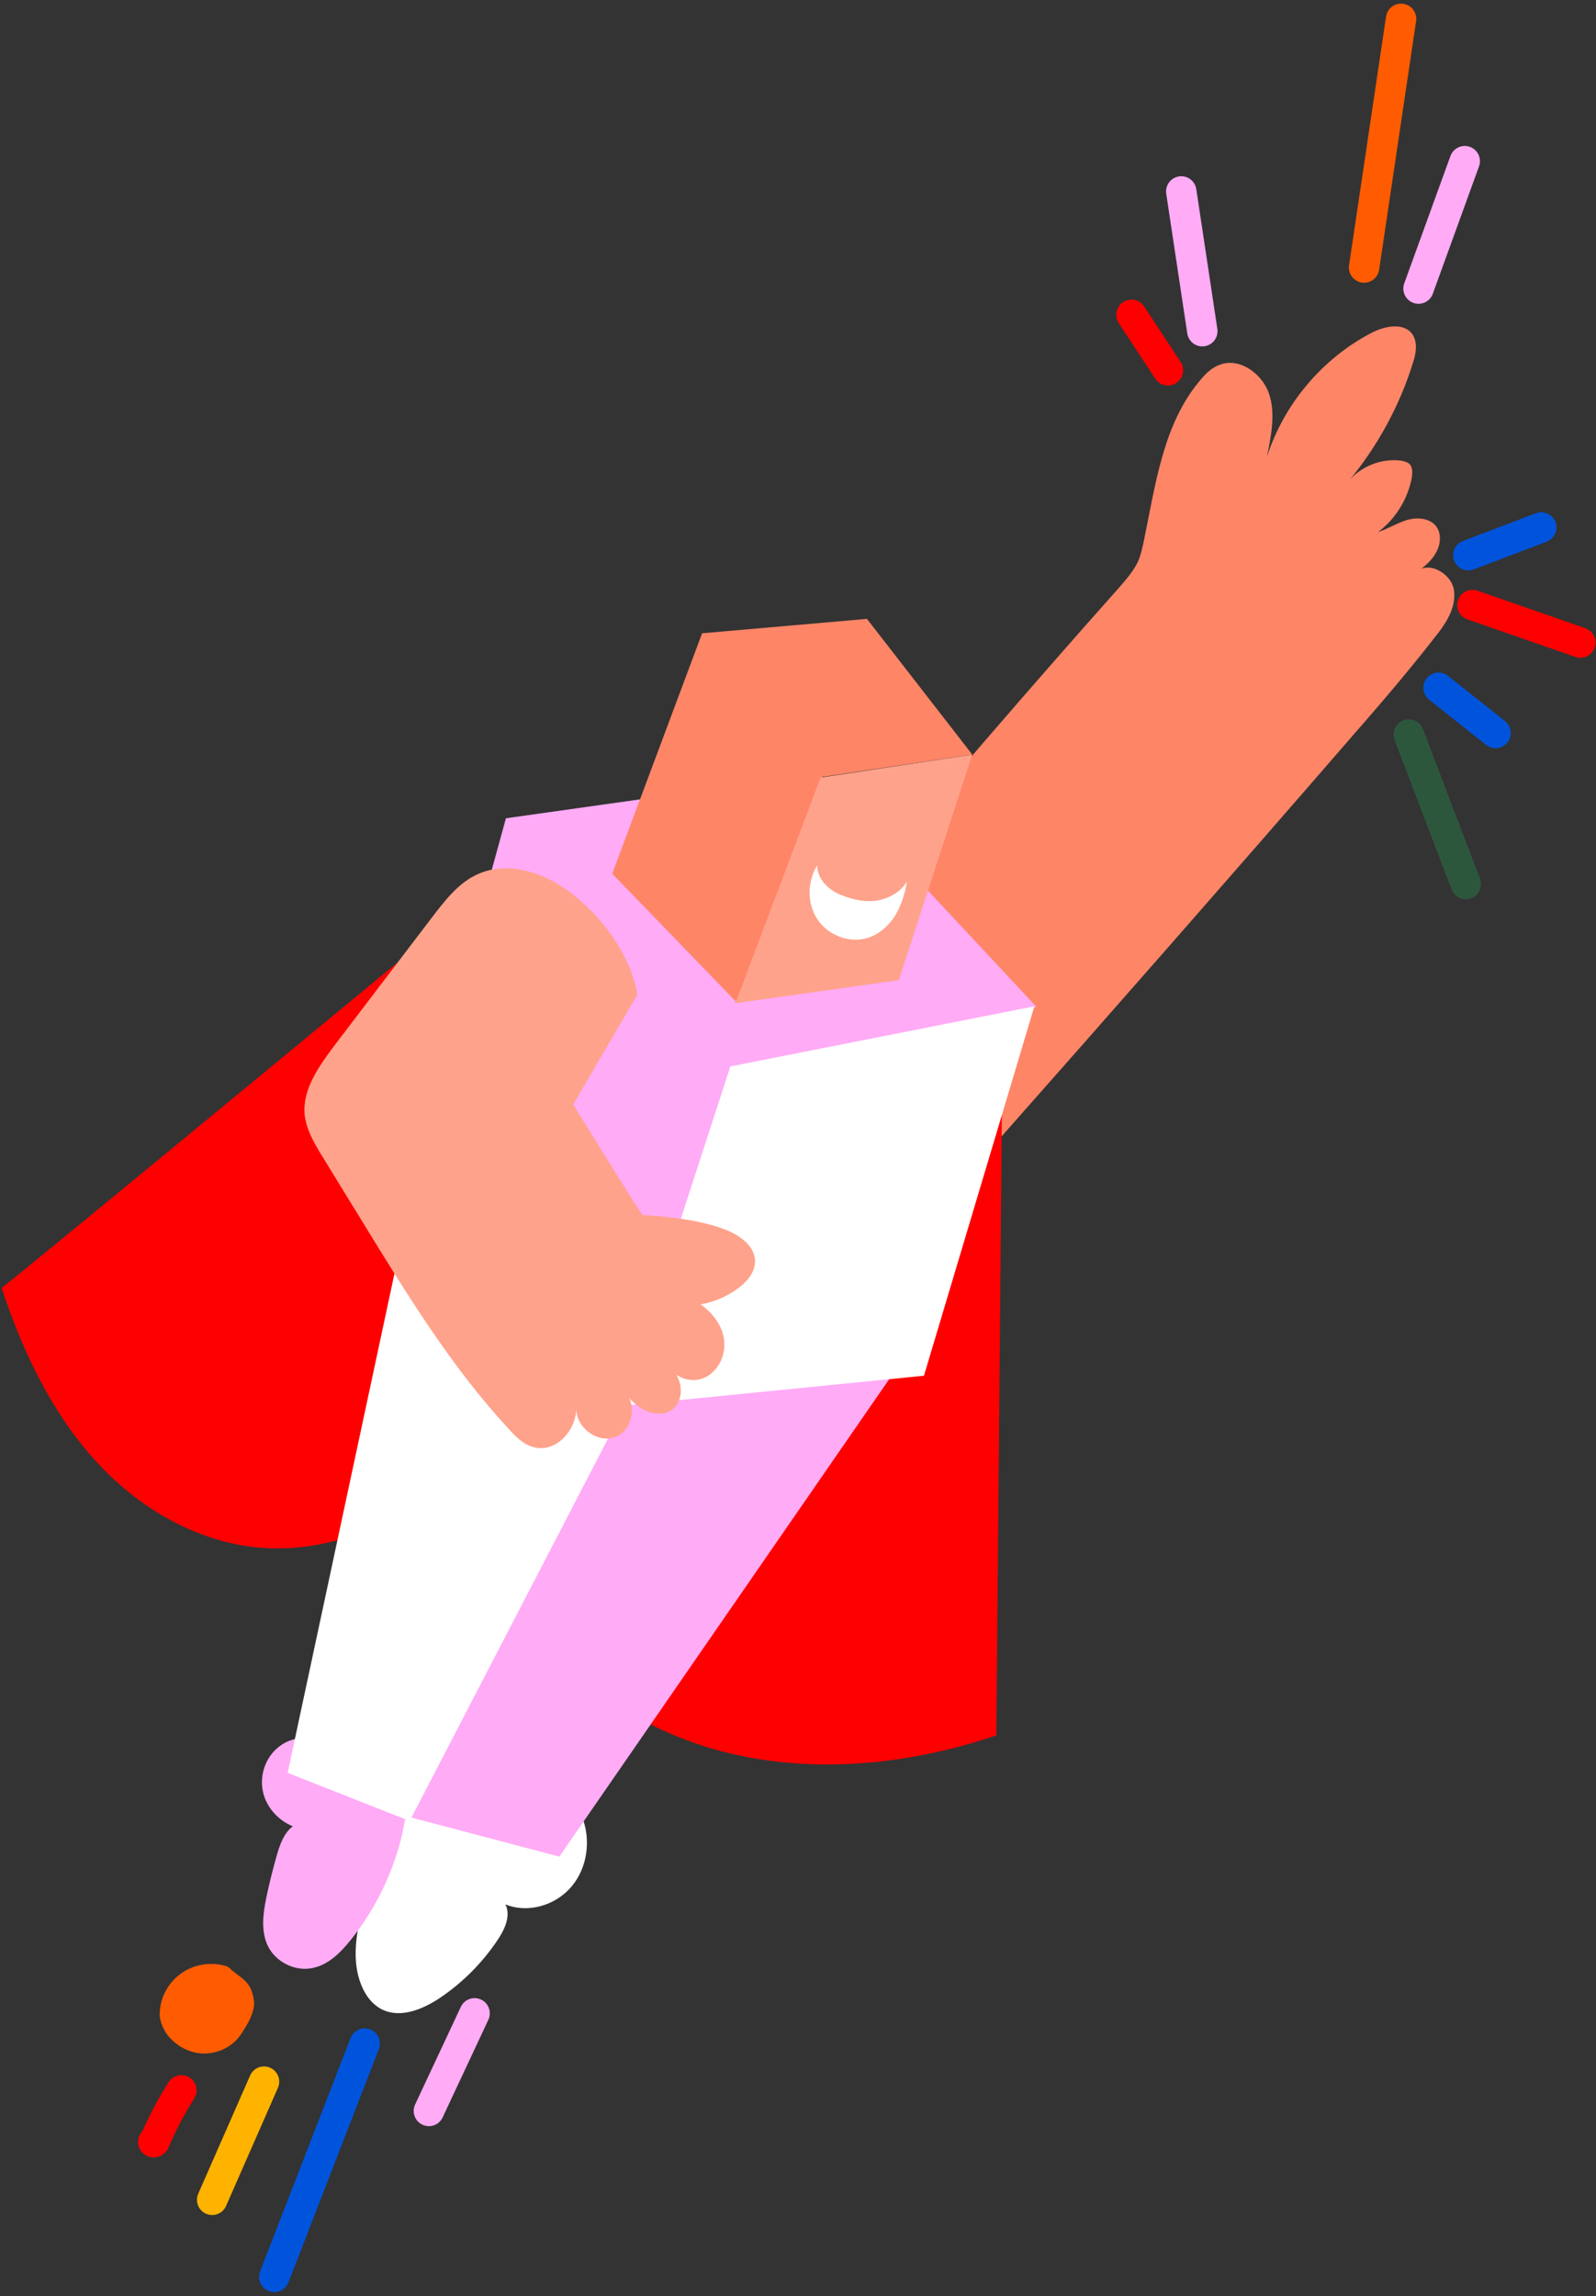 <svg width="315" height="453" viewBox="0 0 315 453" fill="none" xmlns="http://www.w3.org/2000/svg">
<rect x="0" y="0" width="315" height="453" fill="#333333" stroke="none"/>
<path d="M167.866 177.445C185.199 156.666 202.836 136.191 220.878 115.918C222.196 114.398 223.615 112.776 224.527 110.952C225.135 109.634 225.439 108.215 225.743 106.796C228.075 95.545 229.595 83.381 237.096 74.766C238.109 73.549 239.326 72.434 240.846 71.927C244.698 70.508 249.158 73.752 250.475 77.705C251.793 81.658 250.881 85.915 250.07 90.071C253.415 79.732 260.916 70.812 270.545 65.744C273.18 64.325 277.032 63.514 278.755 65.947C279.87 67.569 279.465 69.799 278.857 71.623C276.221 80.138 271.761 88.247 266.085 95.038C268.518 91.997 272.674 90.375 276.525 90.882C277.133 90.983 277.843 91.186 278.248 91.591C278.857 92.301 278.755 93.315 278.654 94.227C277.843 98.484 275.41 102.437 271.964 104.971C273.89 104.363 275.613 103.248 277.539 102.64C279.465 102.032 281.796 102.133 283.215 103.552C284.533 104.971 284.431 107.303 283.418 109.026C282.506 110.749 280.884 111.965 279.262 113.181C281.492 110.343 286.459 112.979 286.966 116.425C287.472 119.973 285.242 123.216 283.012 125.953C277.64 132.846 271.964 139.434 266.288 145.921C243.177 172.579 219.864 199.136 196.45 225.591C195.132 227.112 193.51 228.733 191.584 228.835C189.963 228.936 188.544 228.024 187.226 227.01C178.914 220.726 173.745 211.299 168.879 202.075C167.46 199.44 166.041 196.703 165.636 193.764C164.724 187.885 168.271 182.107 167.866 177.445Z" fill="#FF8567"/>
<path d="M100.765 171.472C100.765 171.472 0.62 254.183 0.315 254.082C4.471 266.651 10.249 278.915 19.27 288.646C28.291 298.377 40.759 305.269 54.037 305.472C69.444 305.776 83.533 297.262 96.001 288.95C94.379 295.741 95.899 302.938 98.535 309.324C105.934 326.859 122.355 339.732 140.6 345.003C158.845 350.274 178.712 348.449 196.652 342.368L197.869 204.618L100.765 171.472Z" fill="#FF0000"/>
<path d="M104.008 349.357C108.772 350.472 113.03 353.919 114.854 358.379C116.679 362.94 115.969 368.413 112.827 372.164C109.685 375.914 104.211 377.536 99.751 375.711C100.866 377.941 99.65 380.577 98.231 382.705C95.19 387.267 91.237 391.22 86.676 394.261C83.432 396.389 79.276 398.112 75.728 396.592C73.6 395.68 72.079 393.652 71.269 391.524C69.546 387.165 70.154 382.3 71.269 377.739C72.586 372.569 74.614 367.602 77.249 362.94C78.567 360.609 80.087 358.379 82.114 356.757C84.243 355.135 86.98 354.223 89.514 354.932C89.108 352.196 91.541 349.662 94.075 348.648C97.521 347.33 100.765 348.547 104.008 349.357Z" fill="white"/>
<path d="M64.578 344.285C61.842 342.359 57.99 342.46 55.355 344.386C52.618 346.312 51.3 349.758 51.807 353.002C52.314 356.246 54.746 359.084 57.787 360.3C56.064 361.618 55.253 363.848 54.645 365.976C53.834 368.814 53.125 371.652 52.516 374.592C51.908 377.633 51.503 380.978 52.821 383.816C54.341 387.059 58.193 388.985 61.639 388.276C64.781 387.668 67.214 385.235 69.241 382.701C74.208 376.518 77.755 369.118 79.479 361.415C79.985 358.982 80.391 356.448 79.58 354.218C79.073 352.799 78.161 351.482 77.147 350.265C73.701 346.211 68.329 343.575 64.578 344.285Z" fill="#FFABF6"/>
<path d="M79.985 241.305L56.773 349.762L81.201 359.391L126.713 274.552L79.985 241.305Z" fill="white"/>
<path d="M124.078 275.974L81.202 358.584L110.394 366.287L177.09 269.791L124.078 275.974Z" fill="#FFABF6"/>
<path d="M122.254 277.798L77.857 241.511L99.853 161.436L161.683 152.718L204.559 198.635L144.351 210.596L122.254 277.798Z" fill="#FFABF6"/>
<path d="M122.354 277.391L144.147 210.391L204.153 198.532L182.36 271.411L122.354 277.391Z" fill="white"/>
<path d="M161.784 153.43L145.06 197.928L177.394 193.367L191.889 148.869L161.784 153.43Z" fill="#FFA28B"/>
<path d="M161.988 153.317L145.263 197.612L120.835 172.373L138.573 124.936L171.11 122.098L191.889 148.857L161.988 153.317Z" fill="#FF8567"/>
<path d="M179.015 173.887C177.9 175.812 175.873 177.029 173.744 177.536C171.615 178.042 169.386 177.738 167.257 177.029C165.736 176.522 164.317 175.914 163.202 174.799C162.087 173.785 161.277 172.265 161.277 170.744C159.351 173.887 159.249 178.144 161.277 181.286C163.304 184.428 167.358 186.05 170.906 185.138C173.237 184.53 175.264 182.806 176.582 180.779C177.9 178.651 178.609 176.319 179.015 173.887Z" fill="white"/>
<path d="M125.801 196.202L113.131 217.893C113.131 217.893 126.612 239.787 126.814 239.686C132.186 240.091 137.66 240.598 142.728 242.423C145.87 243.538 149.215 245.869 149.012 249.113C148.911 251.241 147.289 252.964 145.668 254.181C143.438 255.802 140.904 256.917 138.268 257.323C140.701 259.046 142.728 261.681 142.931 264.621C143.235 267.56 141.613 270.804 138.775 271.919C135.937 273.034 132.288 271.412 131.578 268.473C132.795 269.79 133.808 271.311 134.214 273.034C134.619 274.757 134.214 276.784 132.896 277.899C131.376 279.217 129.044 279.116 127.22 278.203C125.395 277.291 124.078 275.771 122.76 274.149C125.902 276.277 125.091 282.055 121.544 283.474C117.996 284.893 113.637 281.65 113.739 277.798C113.739 282.055 109.988 286.414 105.731 285.603C103.501 285.197 101.778 283.474 100.258 281.751C89.007 269.588 80.289 255.296 71.572 241.105C68.937 236.848 66.302 232.489 63.666 228.232C62.044 225.597 60.423 222.86 60.118 219.819C59.713 214.954 62.855 210.494 65.795 206.541L85.256 180.998C87.891 177.551 90.628 174.004 94.48 172.382C100.764 169.645 108.265 172.483 113.536 176.842C120.023 182.113 124.686 189.512 125.801 196.202Z" fill="#FFA28B"/>
<path d="M233.144 37.77L237.299 65.34" stroke="#FFABF6" stroke-width="6" stroke-miterlimit="10" stroke-linecap="round"/>
<path d="M289.094 31.796L279.972 56.934" stroke="#FFABF6" stroke-width="6" stroke-miterlimit="10" stroke-linecap="round"/>
<path d="M52.111 410.682L41.874 433.996" stroke="#FDB300" stroke-width="6" stroke-miterlimit="10" stroke-linecap="round"/>
<path d="M71.977 403.178L54.138 449.196" stroke="#0054DC" stroke-width="6" stroke-miterlimit="10" stroke-linecap="round"/>
<path d="M304.197 104.059L289.804 109.533" stroke="#0054DC" stroke-width="6" stroke-miterlimit="10" stroke-linecap="round"/>
<path d="M283.925 135.693L295.176 144.613" stroke="#0054DC" stroke-width="6" stroke-miterlimit="10" stroke-linecap="round"/>
<path d="M93.67 397.204L84.648 416.463" stroke="#FFABF6" stroke-width="6" stroke-miterlimit="10" stroke-linecap="round"/>
<path d="M290.615 119.369L311.901 126.769" stroke="#FF0000" stroke-width="6" stroke-miterlimit="10" stroke-linecap="round"/>
<path d="M35.793 412.407C33.766 415.549 32.042 418.894 30.522 422.442C30.522 422.543 30.421 422.645 30.319 422.645C30.218 422.645 30.218 422.442 30.319 422.543" stroke="#FF0000" stroke-width="6" stroke-miterlimit="10" stroke-linecap="round"/>
<path d="M230.507 73.051L223.311 62.104" stroke="#FF0000" stroke-width="6" stroke-miterlimit="10" stroke-linecap="round"/>
<path d="M276.527 3.719L269.229 52.778" stroke="#FF5C01" stroke-width="6" stroke-miterlimit="10" stroke-linecap="round"/>
<path d="M278.046 144.912L289.297 174.408" stroke="#2D573D" stroke-width="6" stroke-miterlimit="10" stroke-linecap="round"/>
<path d="M45.422 388.382C45.118 388.078 44.712 387.876 44.205 387.774C41.469 387.065 38.428 387.571 36.096 389.092C33.765 390.612 32.042 393.146 31.637 395.984C31.535 396.795 31.434 397.606 31.637 398.417C31.839 399.329 32.245 400.242 32.752 401.053C34.272 403.282 36.806 404.803 39.543 405.107C42.279 405.31 45.016 404.296 46.841 402.269C47.652 401.357 48.26 400.242 48.868 399.228C49.375 398.316 49.78 397.403 49.983 396.491C50.186 395.782 50.186 395.072 50.084 394.464C49.983 393.754 49.78 393.045 49.476 392.335C48.564 390.41 46.638 389.599 45.422 388.382Z" fill="#FF5C01"/>
</svg>
